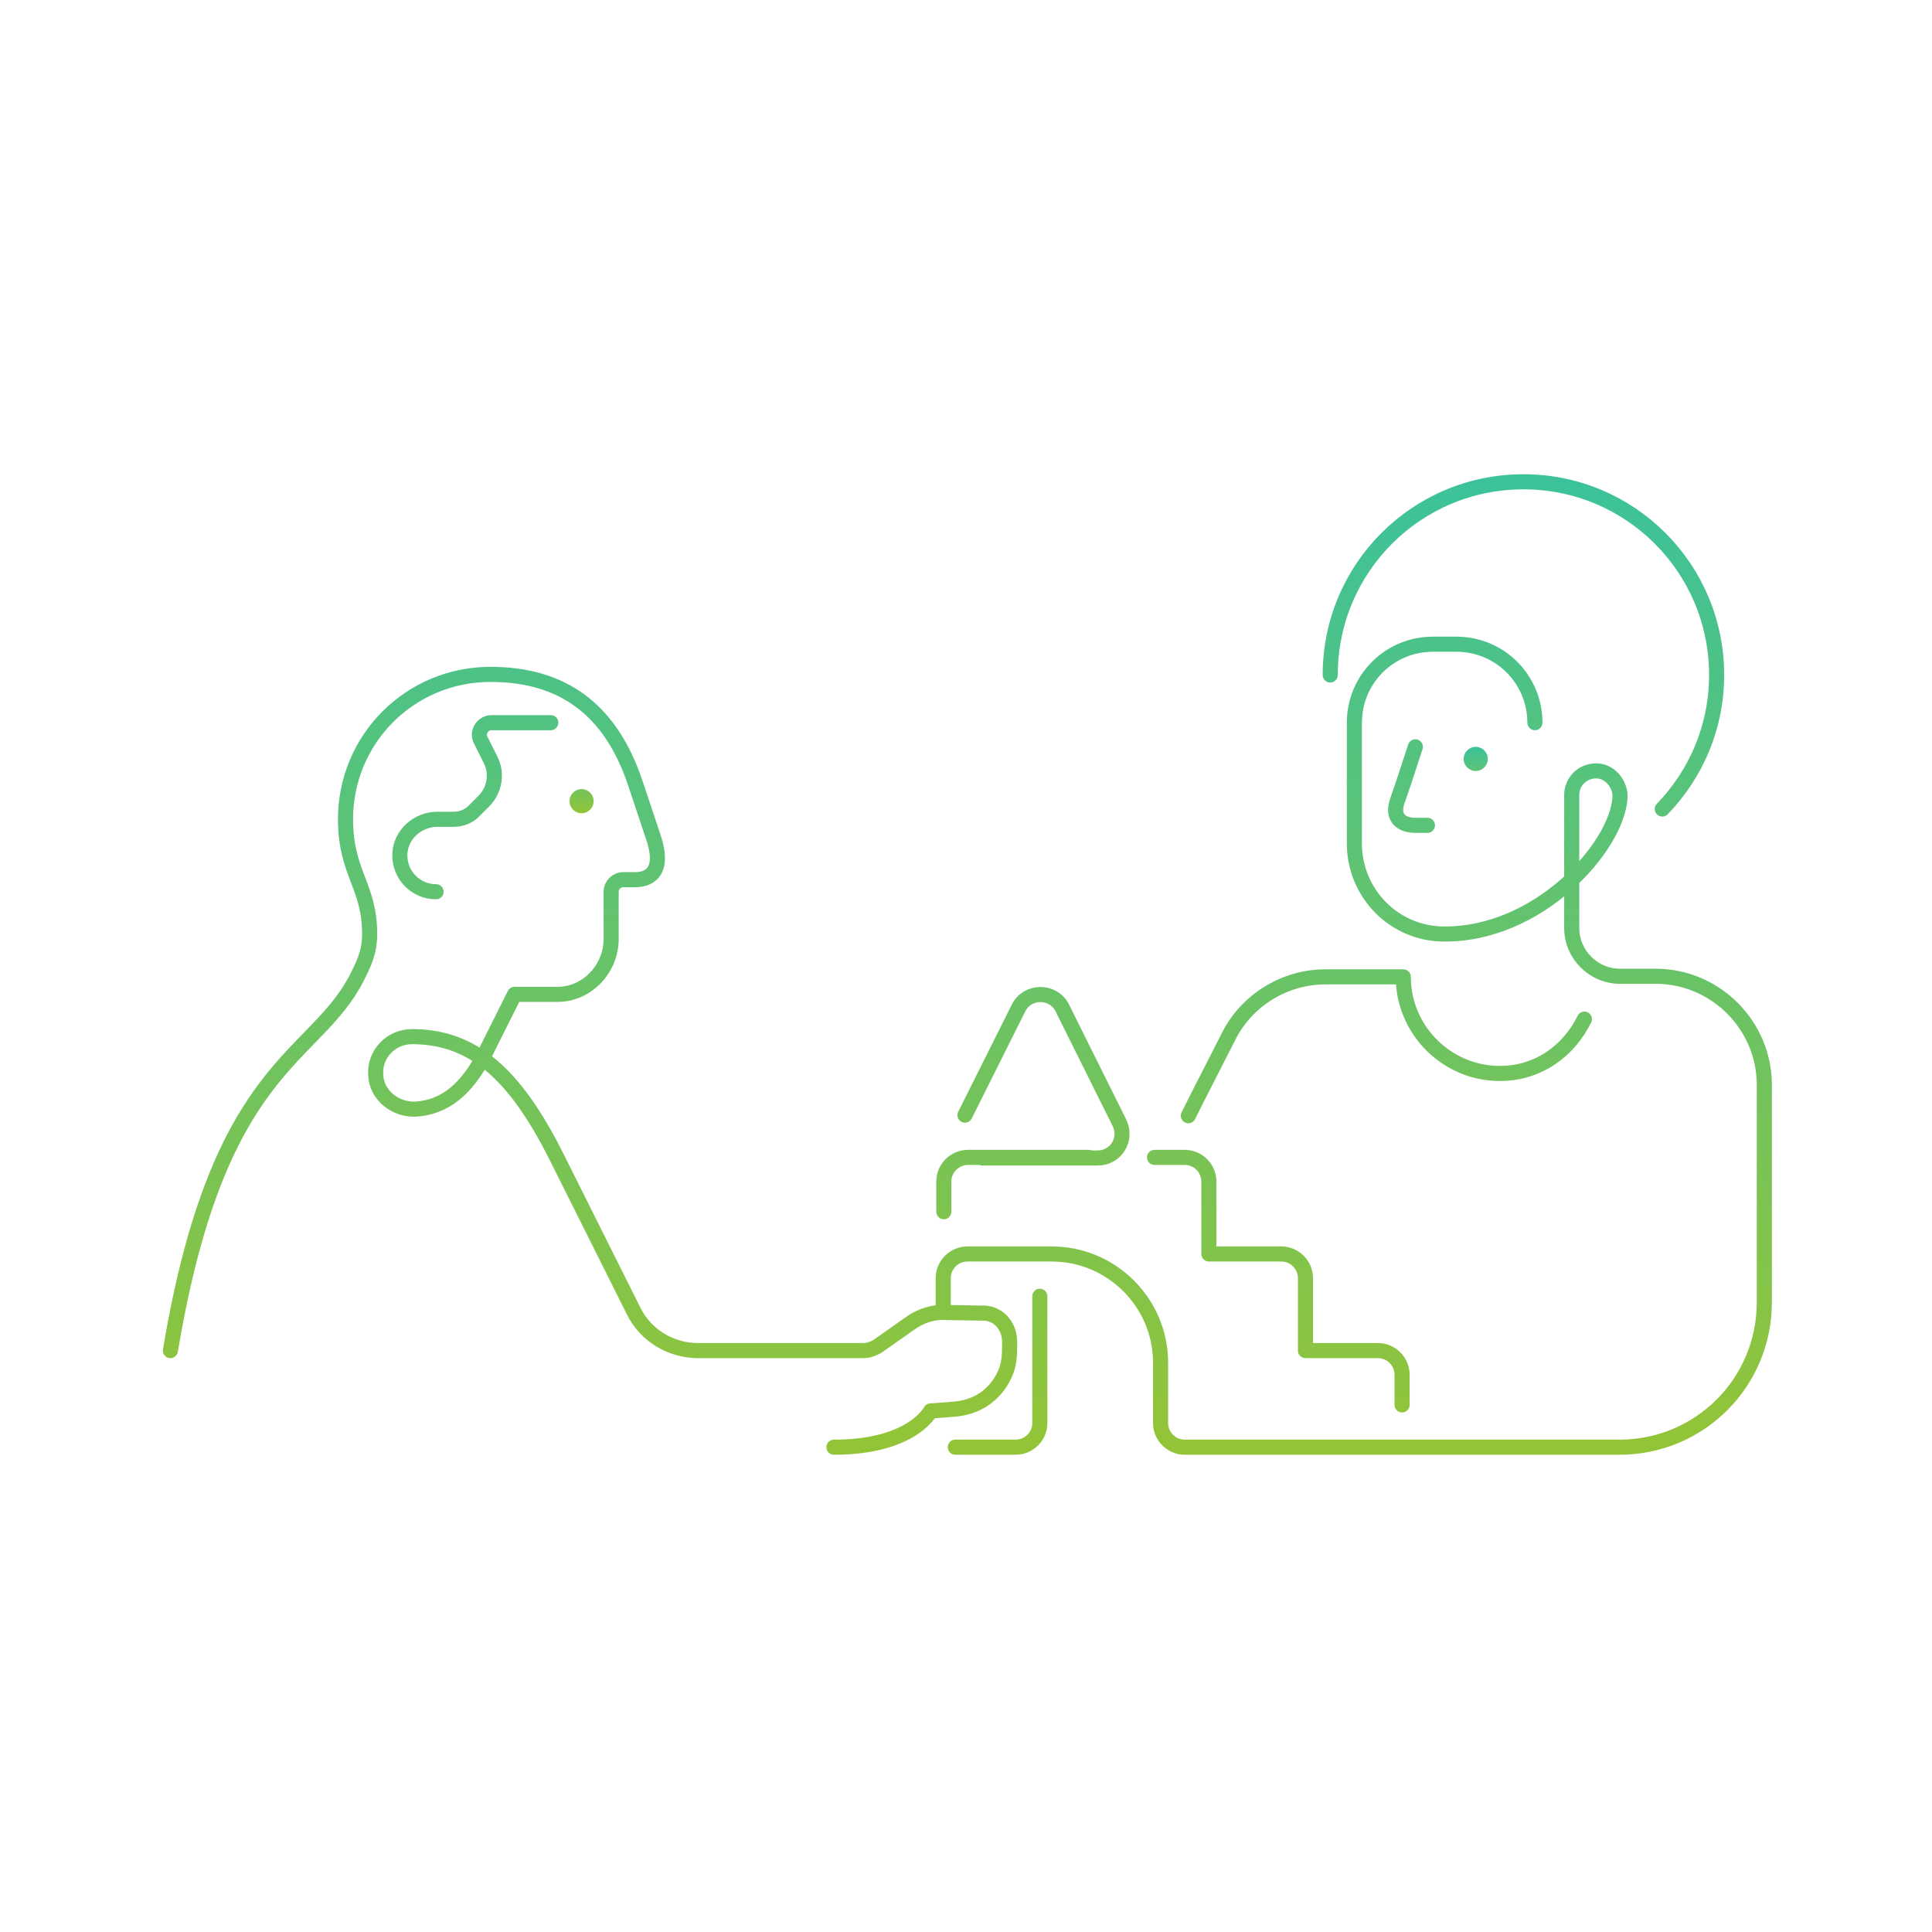 <svg width="320" height="320" viewBox="0 0 320 320" fill="none" xmlns="http://www.w3.org/2000/svg">
<path d="M180.327 191.7H160.327C158.127 191.7 156.327 193.5 156.327 195.7V200.7M191.227 191.7H196.227C198.427 191.7 200.227 193.5 200.227 195.7V207.7H212.227C214.427 207.7 216.227 209.5 216.227 211.7V223.7H228.227C230.427 223.7 232.227 225.5 232.227 227.7V232.7M160.227 207.7H174.227C184.127 207.7 192.227 215.8 192.227 225.7V235.7C192.227 237.9 194.027 239.7 196.227 239.7H268.227C281.527 239.7 292.227 229 292.227 215.7V179.7C292.227 169.8 284.127 161.7 274.227 161.7H268.327C263.927 161.7 260.327 158.1 260.327 153.7V131.7C260.327 129.3 262.327 127.5 264.727 127.7C266.827 127.9 268.427 130 268.327 132.1C267.827 140.3 254.827 154.9 239.027 154.7C230.827 154.6 224.327 147.9 224.327 139.7V119.7C224.327 112.5 230.127 106.7 237.327 106.7H241.227C248.427 106.7 254.227 112.5 254.227 119.7M160.227 207.7C158.027 207.7 156.227 209.5 156.227 211.7V216.7M160.227 207.7H167.227M172.227 214.7V235.7C172.227 237.9 170.427 239.7 168.227 239.7H158.227M159.827 184.7L168.727 166.9C170.227 164 174.427 164 175.927 166.9L185.427 186C186.727 188.7 184.827 191.8 181.827 191.8H162.727M262.427 168.8C259.827 174.1 254.727 177.8 248.427 177.8C239.627 177.8 232.427 170.6 232.427 161.8H219.527C212.727 161.8 206.427 165.7 203.427 171.8L198.327 181.8L196.827 184.8M28.227 223.7C36.227 175.7 52.227 175.7 59.227 161.7C60.227 159.7 61.227 157.7 61.227 154.7C61.227 146.7 57.227 144.6 57.227 135.7C57.227 122.4 67.927 111.7 81.227 111.7C93.227 111.7 101.127 117.5 105.227 129.7L108.227 138.7C110.227 144.7 107.227 145.7 105.227 145.7H103.227C102.127 145.7 101.227 146.6 101.227 147.7V155.5C101.227 160.5 97.227 164.7 92.327 164.7H85.227L80.227 174.7C77.327 180.4 73.627 183.4 68.927 183.7C65.527 183.9 62.327 181.4 62.227 178C62.027 174.5 64.827 171.7 68.227 171.7C78.227 171.7 85.227 177.7 92.227 191.7L104.927 217.1C106.927 221.2 111.127 223.7 115.627 223.7H143.027C143.827 223.7 144.627 223.4 145.327 223L150.727 219.2C152.527 217.9 154.727 217.2 156.927 217.4L163.227 217.5C165.427 217.7 167.227 219.6 167.227 222.3V223C167.227 224.5 167.127 226 166.527 227.4C165.927 228.8 165.027 230.1 163.827 231.1C162.227 232.5 160.227 233.2 158.127 233.4L154.127 233.7C154.127 233.7 151.127 239.7 138.127 239.7M72.227 147.7C68.827 147.7 66.127 144.9 66.227 141.5C66.327 138.2 69.227 135.7 72.427 135.7H75.127C76.427 135.7 77.727 135.2 78.627 134.2L80.127 132.7C81.927 130.9 82.427 128.1 81.227 125.8L79.627 122.6C78.927 121.3 79.927 119.7 81.427 119.7H91.227M234.427 123.7C234.427 123.7 232.227 130.5 231.427 132.7C230.427 135.7 232.427 136.7 234.427 136.7H236.427M275.327 134C280.927 128.2 284.327 120.4 284.327 111.8C284.327 94.1 270.027 79.8 252.327 79.8C234.627 79.8 220.327 94.1 220.327 111.8" stroke="url(#paint0_linear_4_307)" stroke-width="2.5" stroke-miterlimit="10" stroke-linecap="round" stroke-linejoin="round"/>
<path d="M96.327 134.7C97.432 134.7 98.327 133.805 98.327 132.7C98.327 131.595 97.432 130.7 96.327 130.7C95.223 130.7 94.327 131.595 94.327 132.7C94.327 133.805 95.223 134.7 96.327 134.7Z" fill="url(#paint1_linear_4_307)"/>
<path d="M244.427 127.7C245.532 127.7 246.427 126.805 246.427 125.7C246.427 124.595 245.532 123.7 244.427 123.7C243.323 123.7 242.427 124.595 242.427 125.7C242.427 126.805 243.323 127.7 244.427 127.7Z" fill="url(#paint2_linear_4_307)"/>
<defs>
<linearGradient id="paint0_linear_4_307" x1="160.227" y1="79.8" x2="160.227" y2="239.7" gradientUnits="userSpaceOnUse">
<stop stop-color="#3CC29A"/>
<stop offset="1" stop-color="#93C437"/>
</linearGradient>
<linearGradient id="paint1_linear_4_307" x1="170.377" y1="123.7" x2="170.377" y2="134.7" gradientUnits="userSpaceOnUse">
<stop stop-color="#3CC29A"/>
<stop offset="1" stop-color="#93C437"/>
</linearGradient>
<linearGradient id="paint2_linear_4_307" x1="170.377" y1="123.7" x2="170.377" y2="134.7" gradientUnits="userSpaceOnUse">
<stop stop-color="#3CC29A"/>
<stop offset="1" stop-color="#93C437"/>
</linearGradient>
</defs>
</svg>
